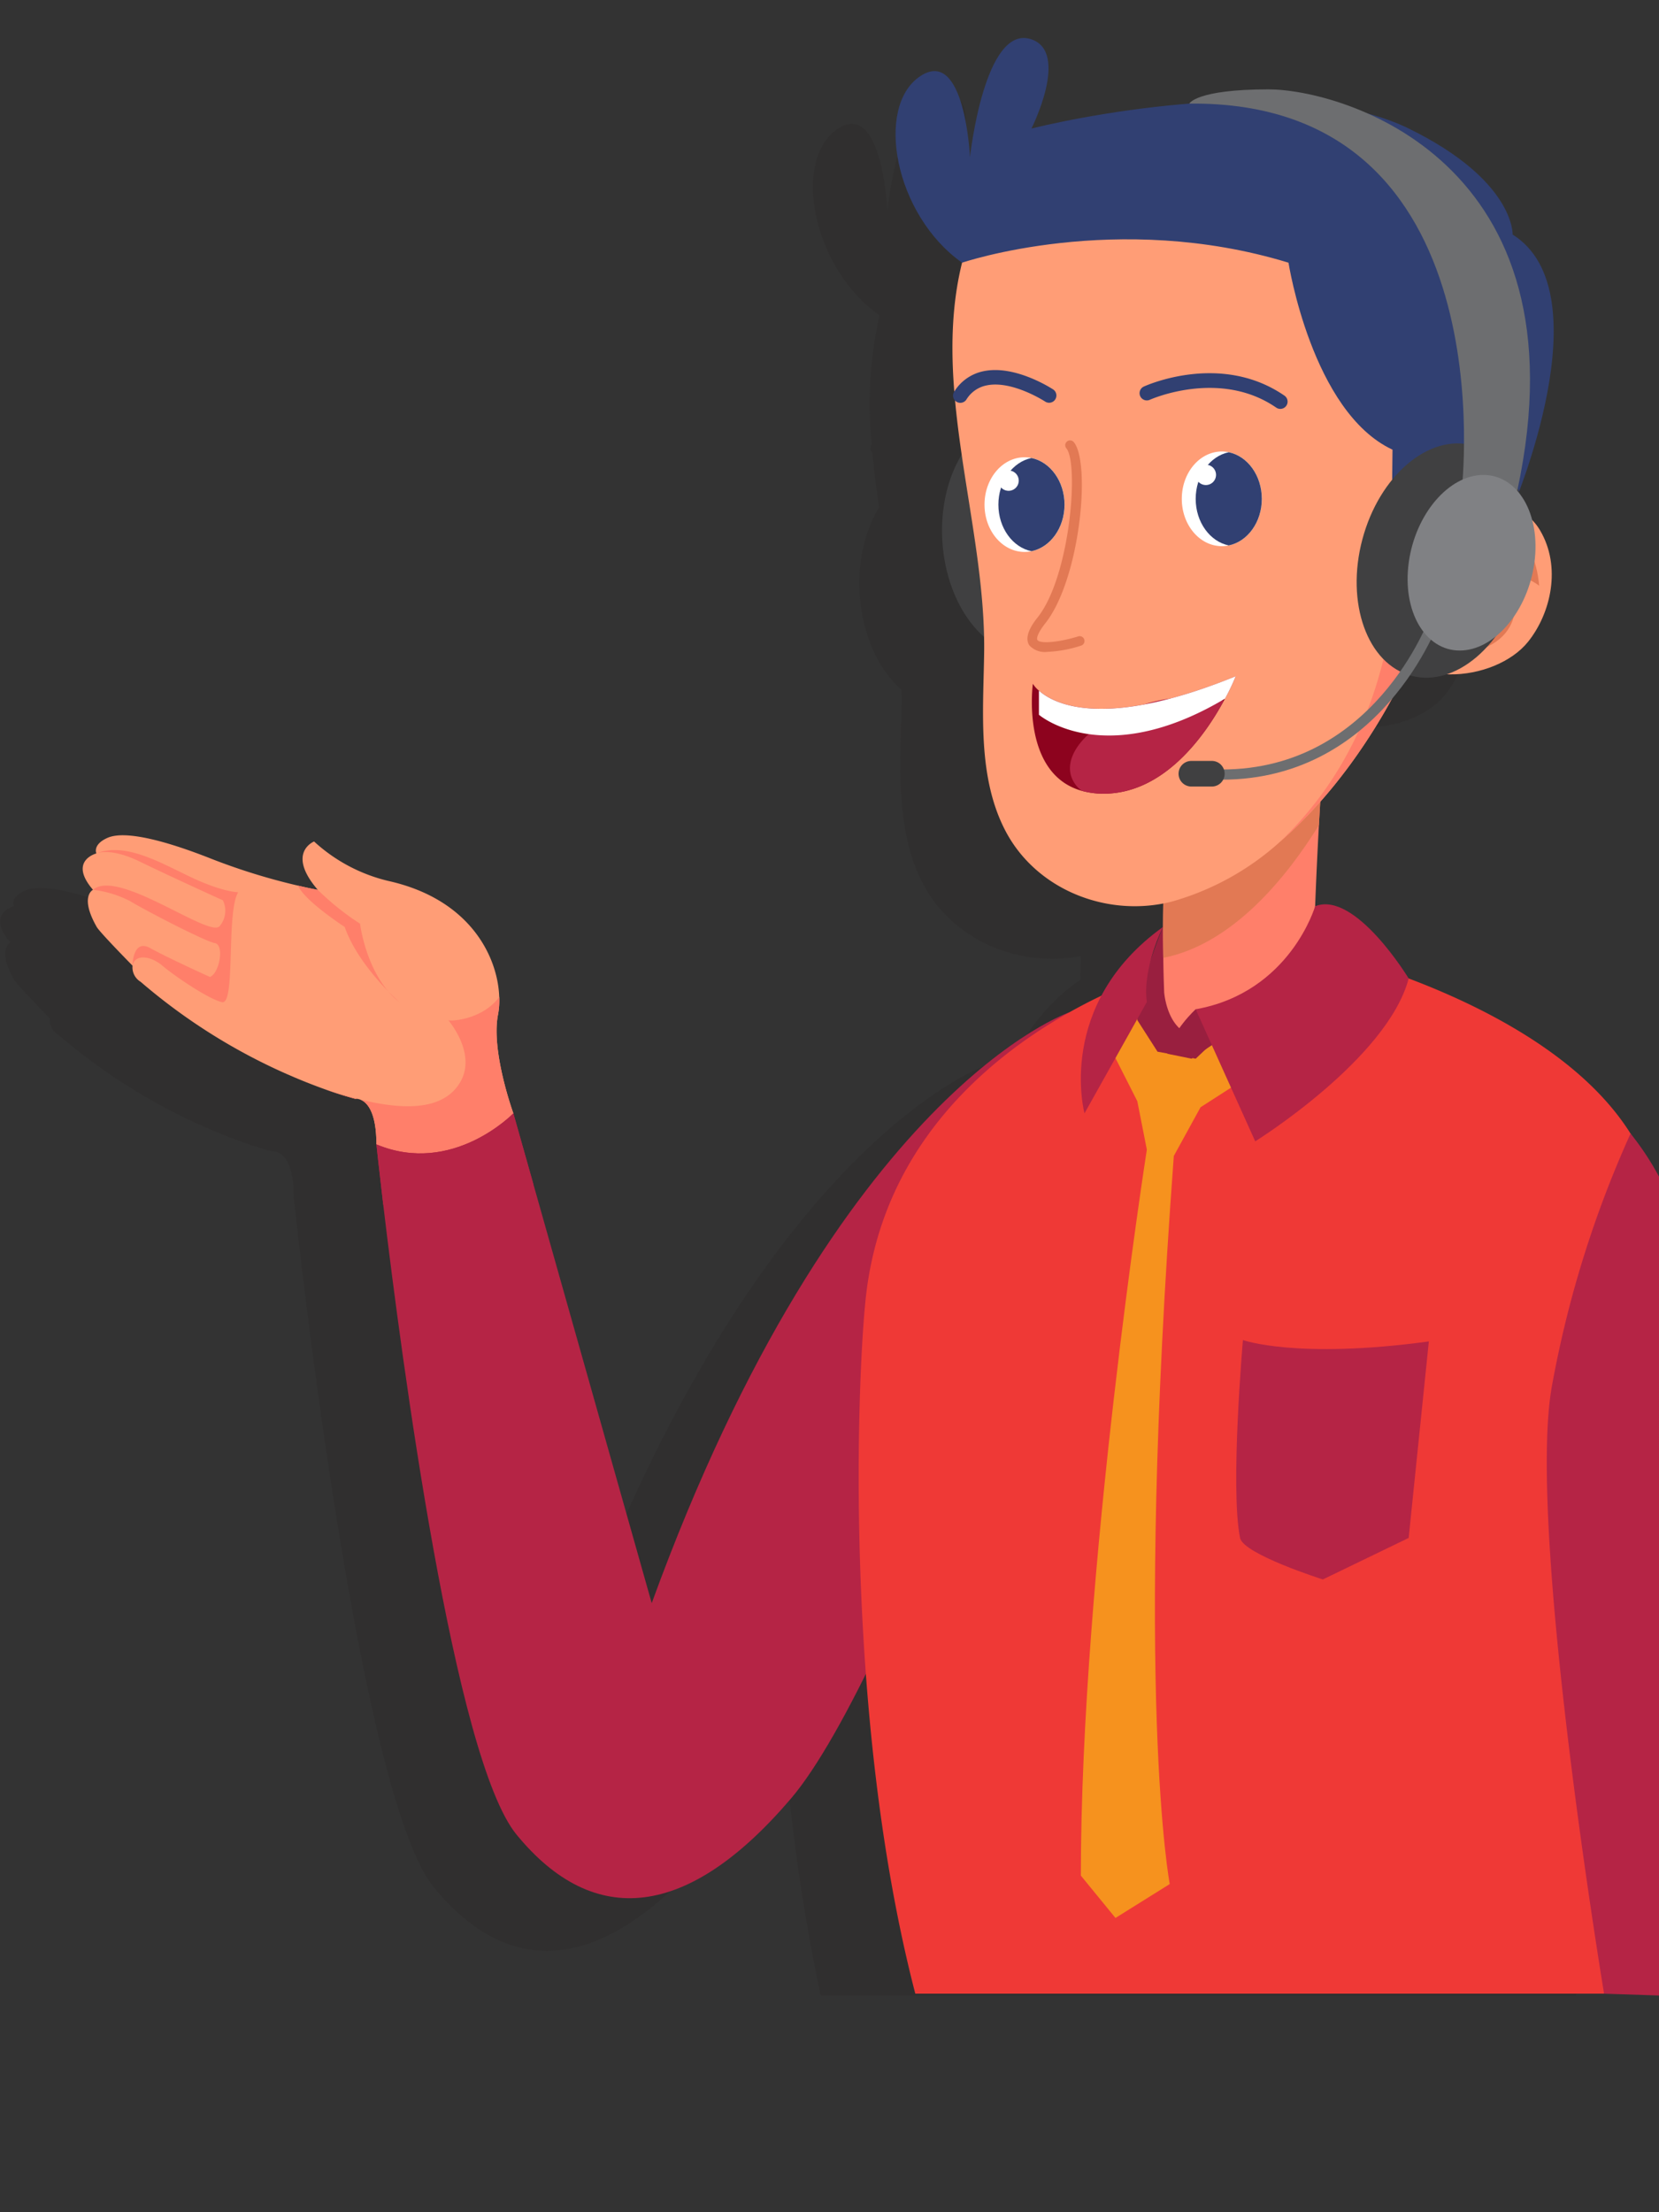 <svg xmlns="http://www.w3.org/2000/svg" xmlns:xlink="http://www.w3.org/1999/xlink" width="285" height="380" viewBox="0 0 285 380">
  <rect x="0" y="0" width="285" height="380" fill="#333333" stroke="none"/>
  <defs>
    <clipPath id="clip-Artboard_9">
      <rect width="285" height="380"/>
    </clipPath>
  </defs>
  <g id="Artboard_9" data-name="Artboard – 9" clip-path="url(#clip-Artboard_9)">
    <g id="OBJECTS" transform="translate(-137.839 -115.623)">
      <path id="Path_11" data-name="Path 11" d="M202.653,308.572c.55.964,6.154,6.653,6.154,6.653a2.892,2.892,0,0,0,1.389,2.77,100.858,100.858,0,0,0,31.718,18.487c1.7.608,3.427,1.148,5.147,1.613a1.726,1.726,0,0,1,.45.016c.1.026.191.05.291.075,1.056.333,2.9,1.764,2.9,7.735,0,0,.415,3.917,1.172,10.345,3.135,26.4,12.2,95.172,22.9,108.221,13.306,16.233,29.489,14.545,47.179-6.238,3.7-4.35,8.154-11.93,12.832-21.369a335.461,335.461,0,0,0,6.43,46.182H471.044V351.449a48.413,48.413,0,0,0-4.884-7.383l0,.006a47.341,47.341,0,0,0-9.575-10.777c-8.622-7.312-19.556-12.481-28.542-15.873,0,0-9.172-15.133-16.068-12.408q.281-7.356.646-13.907c.074-1.377.152-2.714.231-4.034A97.8,97.8,0,0,0,425.363,269c1.041-1.244,1.971-2.479,2.792-3.67a9.918,9.918,0,0,0,2.907.432,11.3,11.3,0,0,0,3.486-.589c5.439.225,11.114-1.991,14-5.573,3.934-4.893,5.785-12.924,2.036-19.2a8.9,8.9,0,0,0-1.31-1.689,12.724,12.724,0,0,0-2.084-4.448c-.055-.156-.123-.3-.182-.453,3.31-8.808,12.115-35.872-1.108-44.175,0,0,.4-9.272-17.857-18.213a38.328,38.328,0,0,0-6.909-2.525,45.271,45.271,0,0,0-17.165-4.2c-12.474,0-13.609,2.447-13.609,2.447h.01a182.27,182.27,0,0,0-27.123,4.277s6.595-13.051,0-15.318c-8.067-2.772-10.562,20.236-10.562,20.236s-.875-19.128-8.615-13.86-4.356,23.786,7.258,31.991a68.769,68.769,0,0,0-1.334,22.122l-.02.028a1.231,1.231,0,0,0,.148,1.509c.285,3.1.687,6.2,1.14,9.315-2.936,4.786-4.175,11.614-2.89,18.47,1.041,5.56,3.541,10.073,6.733,12.862.018.893.028,1.785.015,2.673-.145,10.117-1.19,21.443,3.716,30.727,5.129,9.682,16.513,14.386,27.052,12.353q-.033,2.072-.037,4.04h-.006a34.4,34.4,0,0,0-10.592,11.821c-.159.075-.314.147-.475.225-1.576.763-3.264,1.637-5.02,2.625-.07.024-39.7,13.409-71.752,101.484l-20.333-71.978-3.435-12.159s-3.883-10.661-2.636-16.973a12.843,12.843,0,0,0,.207-3.027c-.233-6.761-4.873-16.758-19.06-19.918a28.649,28.649,0,0,1-12.749-6.777s-4.849,1.929.64,8.308c0,0-1.272-.224-3.393-.724a108.247,108.247,0,0,1-14.969-4.641c-6.994-2.77-14.536-4.99-17.763-3.567-2.628,1.164-1.913,2.677-1.913,2.677s-4.873,1.256-.582,6.246C202.014,302.193,199.652,303.308,202.653,308.572Z" transform="translate(-62.408 -24.672)" fill="#231f20" opacity="0.15"/>
      <g id="Group_19" data-name="Group 19" transform="translate(152.042 122.148)">
        <path id="Path_12" data-name="Path 12" d="M289.17,338.155c-6.927,17.88-23.526,5.331-23.526,5.331,0-5.971-1.846-7.4-2.9-7.735l-.291-.074a1.7,1.7,0,0,0-.449-.017c-1.722-.466-3.444-1.006-5.148-1.613a100.857,100.857,0,0,1-31.718-18.487,2.892,2.892,0,0,1-1.389-2.77s-5.6-5.689-6.154-6.653c-3-5.264-.64-6.379-.64-6.379-4.291-4.99.582-6.246.582-6.246s-.715-1.514,1.913-2.677c3.227-1.422,10.77.8,17.763,3.567a108.213,108.213,0,0,0,14.97,4.641c2.12.5,3.392.724,3.392.724-5.489-6.379-.64-8.308-.64-8.308a28.65,28.65,0,0,0,12.749,6.777c14.188,3.16,18.827,13.157,19.06,19.918a12.845,12.845,0,0,1-.207,3.027C285.287,327.494,289.17,338.155,289.17,338.155Z" transform="translate(-215.184 -153.44)" fill="#ff9d76"/>
        <path id="Path_13" data-name="Path 13" d="M264.748,306.029s.841,6.927,4.832,11.609c-2.27-2.328-5.9-6.544-7.467-11.052,0,0-6.9-4.474-8.017-7.094,2.12.5,3.392.723,3.392.723A45.886,45.886,0,0,0,264.748,306.029Z" transform="translate(-217.1 -153.888)" fill="#ff7f6a"/>
        <path id="Path_14" data-name="Path 14" d="M272.329,320.451a12.3,12.3,0,0,1-1.9-1.821C271.456,319.678,272.2,320.335,272.329,320.451Z" transform="translate(-217.903 -154.83)" fill="#ff7f6a"/>
        <path id="Path_15" data-name="Path 15" d="M223.837,312.922c.415-2.078,3.188-1.663,5.129,0s7.9,5.749,10.257,6.27.678-15.509,2.772-18.883c0,0-2.495,0-7.623-2.356s-11.593-6.4-16.746-4.308c0,0,2.331-1.1,7.46,1.4s14.277,6.653,14.277,6.653a4.1,4.1,0,0,1-.555,4.439c-1.8,2.076-17.47-9.989-21.763-6.244a18.37,18.37,0,0,1,6.379,1.943c2.495,1.525,12.89,6.93,14.554,7.207s.831,5.128-.832,5.822c0,0-7.208-3.26-10.257-4.956S223.837,312.922,223.837,312.922Z" transform="translate(-215.276 -153.571)" fill="#ff7f6a"/>
        <path id="Path_16" data-name="Path 16" d="M291.632,339.593c-6.927,17.88-23.526,5.331-23.526,5.331,0-5.971-1.846-7.4-2.9-7.735,6.046,1.5,12.9,2.188,16.383-1.7,4.608-5.139-.931-11.593-1.114-11.9.183.233,5.822,0,8.732-3.991a12.842,12.842,0,0,1-.207,3.027C287.749,328.931,291.632,339.593,291.632,339.593Z" transform="translate(-217.646 -154.877)" fill="#ff7f6a"/>
        <path id="Path_17" data-name="Path 17" d="M339.51,457.389c-17.689,20.783-33.873,22.471-47.179,6.238-10.7-13.049-19.768-81.817-22.9-108.221-.757-6.428-1.172-10.345-1.172-10.345,13.073,5.48,23.526-5.331,23.526-5.331l3.435,12.159,20.333,71.978C347.635,335.713,387.3,322.382,387.3,322.382,391.895,342.325,357.2,436.616,339.51,457.389Z" transform="translate(-217.797 -155.014)" fill="#b52445"/>
        <path id="Path_18" data-name="Path 18" d="M492.883,356.182c-1.165-9.895-6.925-17.926-14.462-24.319-8.622-7.311-19.556-12.481-28.542-15.873a131.7,131.7,0,0,0-16.945-5.212s-.357,16.179-18.926,15.117c-3.622-.2-6.989-6.581-6.3-11.147a75.716,75.716,0,0,0-11.1,4.438c-13.069,6.326-33.686,20.108-39.042,45.666-.357,1.674-.646,3.409-.859,5.186-1.528,12.695-4.106,72.083,8.414,120.339H483.449c5.236-23.236,8.082-49.41,9.434-72.766Z" transform="translate(-222.086 -154.443)" fill="#ef3936"/>
        <path id="Path_19" data-name="Path 19" d="M399.573,326.486l5.666,11.184,1.635,8.316s-11.337,72.4-11.337,124.7l5.948,7.276,9.322-5.822s-6.176-32.364.7-125.068l4.592-8.367,17.461-11.227S408.513,317.587,399.573,326.486Z" transform="translate(-224.061 -155.034)" fill="#f6921e"/>
        <path id="Path_20" data-name="Path 20" d="M415.768,329.489c5.882-5.648,17.207-15.4,18.294-20.551,1.552-7.354-23.906-2.08-23.906-2.08s-4.095,9.564-4.415,16.009l3.471,5.421Z" transform="translate(-224.563 -154.16)" fill="#991f3f"/>
        <path id="Path_21" data-name="Path 21" d="M410.583,314.922s.532,7.527,6.131,7.527a27.965,27.965,0,0,0,19.361-7.527c.229-10.559.619-20.161,1.088-28.693q.318-5.866.68-11.044c1.505-22.021,3.325-34.426,3.325-34.426s-26.893,4.676-28.814,25.439q-.485,5.164-.825,9.939c-.96,13-1.258,23.849-1.1,32.87C410.453,311.075,410.509,313.041,410.583,314.922Z" transform="translate(-224.792 -150.997)" fill="#ff7f6a"/>
        <path id="Path_22" data-name="Path 22" d="M437.842,276.967q-.357,5.177-.68,11.044c-5.578,8.978-14.828,20.431-26.74,22.778-.153-9.021.145-19.87,1.1-32.87Z" transform="translate(-224.792 -152.779)" fill="#e27954"/>
        <g id="Group_18" data-name="Group 18" transform="translate(139.648)">
          <ellipse id="Ellipse_6" data-name="Ellipse 6" cx="14.157" cy="20.486" rx="14.157" ry="20.486" transform="matrix(0.998, -0.059, 0.059, 0.998, 6.821, 65.904)" fill="#404041"/>
          <path id="Path_23" data-name="Path 23" d="M464.673,202.789a101.972,101.972,0,0,1-2.883,21.545,156.079,156.079,0,0,1-12.073,32.717c-4.787,9.658-12.031,20.32-21.051,28.125A46.529,46.529,0,0,1,410,295.506c-10.926,2.78-23.134-1.922-28.5-12.047-4.906-9.284-3.86-20.61-3.716-30.727.306-22.591-9.744-46.729-3.265-68.945a22.774,22.774,0,0,1,11.368-14.1c19.666-10.628,58.793-10.4,72.95,9.6,3.886,5.483,5.536,12.311,5.79,19.027C464.69,199.8,464.707,201.292,464.673,202.789Z" transform="translate(-362.568 -147.155)" fill="#ff9d76"/>
          <path id="Path_24" data-name="Path 24" d="M464.706,227.524a156.077,156.077,0,0,1-12.073,32.717c-4.787,9.658-12.031,20.32-21.051,28.125,25.677-24.563,19.2-60.434,19.2-60.434Z" transform="translate(-365.484 -150.346)" fill="#ff7f6a"/>
          <path id="Path_25" data-name="Path 25" d="M421.706,261.664a37.5,37.5,0,0,1-1.832,3.843c-.075.125-.153.253-.229.4-3.2,5.9-10.225,15.925-20.628,15.925a13.923,13.923,0,0,1-3.74-.485c-10.53-2.925-8.419-18.391-8.419-18.391a4.917,4.917,0,0,0,1.043,1.171c1.933,1.7,6.919,4.452,18.008,2.39,1.425-.253,2.977-.61,4.655-1.042a.194.194,0,0,1,.1-.026A95.966,95.966,0,0,0,421.706,261.664Z" transform="translate(-363.274 -152.026)" fill="#8d031e"/>
          <path id="Path_26" data-name="Path 26" d="M451.047,240.023c6.327-8.433,20.868-13.475,25.932-5,3.749,6.277,1.9,14.308-2.036,19.2-5.588,6.943-21.666,8.779-26.169-2.42C447.156,247.786,448.362,243.6,451.047,240.023Z" transform="translate(-366.294 -150.5)" fill="#ff9d76"/>
          <path id="Path_27" data-name="Path 27" d="M458.415,252.055s3.281-10.177,7.766-14.352c4.556-4.242,10.323-2.417,11.189,7.122,0,0-2.889-2.318-4.858-1.057,0,0,4.358,10.263-7.628,12.682C464.884,256.45,464.519,249.744,458.415,252.055Z" transform="translate(-366.804 -150.74)" fill="#e27954"/>
          <path id="Path_28" data-name="Path 28" d="M419.984,266.094c-3.2,5.9-10.225,15.925-20.628,15.925a13.925,13.925,0,0,1-3.739-.485,4.991,4.991,0,0,1-1.882-2.672c-1.2-4.374,4.349-9.692,12.514-12.158.306-.1.611-.2.916-.278a25.611,25.611,0,0,1,3.739-.764.2.2,0,0,1,.1-.026A20.943,20.943,0,0,1,419.984,266.094Z" transform="translate(-363.613 -152.208)" fill="#b52445"/>
          <path id="Path_29" data-name="Path 29" d="M421.769,261.664a37.5,37.5,0,0,1-1.832,3.843c-20.857,12.41-31.973,2.77-31.973,2.77v-4.144C390.635,266.5,399.181,270.846,421.769,261.664Z" transform="translate(-363.337 -152.026)" fill="#fff"/>
          <g id="Group_12" data-name="Group 12" transform="translate(22.656 69.118)">
            <path id="Path_30" data-name="Path 30" d="M389.3,255.376a3.6,3.6,0,0,1-3.07-1.1c-1.118-1.621.795-4.042,1.424-4.838,5.608-7.1,7.1-26.471,4.917-29.022a.832.832,0,0,1,1.264-1.082c2.976,3.472,1.141,23.518-4.877,31.134-1.405,1.779-1.516,2.637-1.36,2.863.532.771,4.119.3,7-.612a.832.832,0,1,1,.5,1.587A21.707,21.707,0,0,1,389.3,255.376Z" transform="translate(-385.89 -219.047)" fill="#e27954"/>
          </g>
          <g id="Group_13" data-name="Group 13" transform="translate(49.17 71.032)">
            <path id="Path_31" data-name="Path 31" d="M427.523,229.192c0,4.008-2.453,7.335-5.68,8a5.629,5.629,0,0,1-1.189.125c-3.8,0-6.877-3.634-6.877-8.125s3.077-8.133,6.877-8.133a5.63,5.63,0,0,1,1.189.125C425.07,221.849,427.523,225.183,427.523,229.192Z" transform="translate(-413.777 -221.059)" fill="#fff"/>
            <path id="Path_32" data-name="Path 32" d="M427.647,229.2c0,4.008-2.453,7.335-5.68,8-3.227-.666-5.68-3.992-5.68-8s2.453-7.343,5.68-8.008C425.194,221.856,427.647,225.19,427.647,229.2Z" transform="translate(-413.9 -221.065)" fill="#314072"/>
            <path id="Path_33" data-name="Path 33" d="M419.78,225.189a1.747,1.747,0,1,1-1.747-1.747A1.747,1.747,0,0,1,419.78,225.189Z" transform="translate(-413.9 -221.176)" fill="#fff"/>
          </g>
          <g id="Group_14" data-name="Group 14" transform="translate(15.28 72.025)">
            <path id="Path_34" data-name="Path 34" d="M391.88,230.237c0,4.008-2.453,7.335-5.68,8a5.628,5.628,0,0,1-1.19.125c-3.8,0-6.878-3.635-6.878-8.125s3.078-8.133,6.878-8.133a5.567,5.567,0,0,1,1.19.125C389.427,222.894,391.88,226.228,391.88,230.237Z" transform="translate(-378.133 -222.104)" fill="#fff"/>
            <path id="Path_35" data-name="Path 35" d="M392,230.243c0,4.008-2.453,7.335-5.68,8-3.227-.666-5.68-3.992-5.68-8s2.453-7.343,5.68-8.008C389.551,222.9,392,226.235,392,230.243Z" transform="translate(-378.257 -222.11)" fill="#314072"/>
            <path id="Path_36" data-name="Path 36" d="M384.136,226.234a1.746,1.746,0,1,1-1.746-1.747A1.746,1.746,0,0,1,384.136,226.234Z" transform="translate(-378.257 -222.221)" fill="#fff"/>
          </g>
          <g id="Group_15" data-name="Group 15" transform="translate(41.917 57.582)">
            <path id="Path_37" data-name="Path 37" d="M430.329,213.045a1.237,1.237,0,0,1-.706-.221c-9.72-6.7-21.589-1.4-21.708-1.348a1.247,1.247,0,1,1-1.036-2.269c.537-.246,13.292-5.925,24.159,1.562a1.248,1.248,0,0,1-.708,2.275Z" transform="translate(-406.149 -206.913)" fill="#314072"/>
          </g>
          <g id="Group_16" data-name="Group 16" transform="translate(9.875 57.039)">
            <path id="Path_38" data-name="Path 38" d="M373.694,211.976a1.247,1.247,0,0,1-1.047-1.925,7.736,7.736,0,0,1,5.052-3.513c5.4-1.129,11.7,2.975,11.965,3.15a1.248,1.248,0,0,1-1.374,2.083c-.056-.038-5.709-3.714-10.085-2.79a5.253,5.253,0,0,0-3.463,2.425A1.246,1.246,0,0,1,373.694,211.976Z" transform="translate(-372.448 -206.342)" fill="#314072"/>
          </g>
          <path id="Path_39" data-name="Path 39" d="M468.064,180.113s.4-9.272-17.858-18.214-52.335-3.049-64.8,0c0,0,6.595-13.05,0-15.317-8.067-2.772-10.562,20.236-10.562,20.236s-.875-19.128-8.615-13.86-4.356,23.786,7.258,31.991c0,0,26.522-9.037,56.076,0,0,0,4.016,25.658,17.867,32.119l-.3,27.135s7.972-17.829,20.928-17.114C468.064,227.089,483.937,190.081,468.064,180.113Z" transform="translate(-362.062 -146.35)" fill="#314072"/>
          <g id="Group_17" data-name="Group 17" transform="translate(48.618 8.826)">
            <ellipse id="Ellipse_7" data-name="Ellipse 7" cx="20.486" cy="14.157" rx="20.486" ry="14.157" transform="matrix(0.257, -0.966, 0.966, 0.257, 26.307, 97.09)" fill="#404041"/>
            <path id="Path_40" data-name="Path 40" d="M461.912,224.591S470,157.478,415.134,158.08c0,0,1.135-2.447,13.609-2.447s54.965,12.063,42.729,68.958C471.473,224.591,467.666,221.217,461.912,224.591Z" transform="translate(-413.292 -155.633)" fill="#6d6e70"/>
            <path id="Path_41" data-name="Path 41" d="M457.512,251.192s-9.841,27.787-37.991,26.82" transform="translate(-413.508 -160.336)" fill="none" stroke="#6d6e70" stroke-linecap="round" stroke-linejoin="round" stroke-width="1.749"/>
            <path id="Path_42" data-name="Path 42" d="M418.91,281.36h-3.517a2.2,2.2,0,0,1-2.2-2.2h0a2.2,2.2,0,0,1,2.2-2.2h3.517a2.2,2.2,0,0,1,2.2,2.2h0A2.2,2.2,0,0,1,418.91,281.36Z" transform="translate(-413.197 -161.605)" fill="#404041"/>
            <path id="Path_43" data-name="Path 43" d="M476.359,240.374c-1.121,8.33-6.863,15.081-12.825,15.081s-9.886-6.751-8.766-15.081,6.863-15.081,12.825-15.081S477.479,232.045,476.359,240.374Z" transform="translate(-415.234 -159.062)" fill="#808184"/>
          </g>
        </g>
        <path id="Path_44" data-name="Path 44" d="M406.874,319.843l-10.71,19.128s-5.051-18.688,13.49-32.019C409.654,306.952,406.068,314.022,406.874,319.843Z" transform="translate(-224.061 -154.255)" fill="#b52445"/>
        <path id="Path_45" data-name="Path 45" d="M415.318,330.315l9.974-6.622-9.256-1.871s-4.08,3.7-4.851,7.648Z" transform="translate(-224.831 -154.987)" fill="#991f3f"/>
        <path id="Path_46" data-name="Path 46" d="M436.806,303.194s-4.291,14.8-20.519,17.7l10.226,22.686s22.716-14.135,26.362-27.974C452.875,315.6,443.7,300.467,436.806,303.194Z" transform="translate(-225.082 -154.054)" fill="#b52445"/>
        <path id="Path_47" data-name="Path 47" d="M295.217,352.787c-7.169,7.044-21.589,4.457-25.789,3.518-.757-6.428-1.172-10.345-1.172-10.345,13.073,5.48,23.526-5.331,23.526-5.331Z" transform="translate(-217.797 -155.912)" fill="#b52445"/>
        <path id="Path_48" data-name="Path 48" d="M259.01,336.307c1.664.533,3.584,1.131,5.6,1.631a1.7,1.7,0,0,0-.449-.017C262.437,337.455,260.715,336.915,259.01,336.307Z" transform="translate(-217.342 -155.7)" fill="#ff7f6a"/>
        <path id="Path_49" data-name="Path 49" d="M499,351.667a48.466,48.466,0,0,0-4.884-7.383A185.233,185.233,0,0,0,480.58,387.8c-4.3,24.394,8.989,104.231,8.989,104.231l9.434.309Z" transform="translate(-228.205 -156.092)" fill="#b52445"/>
        <path id="Path_50" data-name="Path 50" d="M424.763,381.588s9.2,3.328,31.939.238l-3.467,33.753-14.743,7.131s-13.653-4.327-14.221-7.131C422.542,407.021,424.763,381.588,424.763,381.588Z" transform="translate(-225.443 -157.928)" fill="#b52445"/>
      </g>
    </g>
  </g>
</svg>

